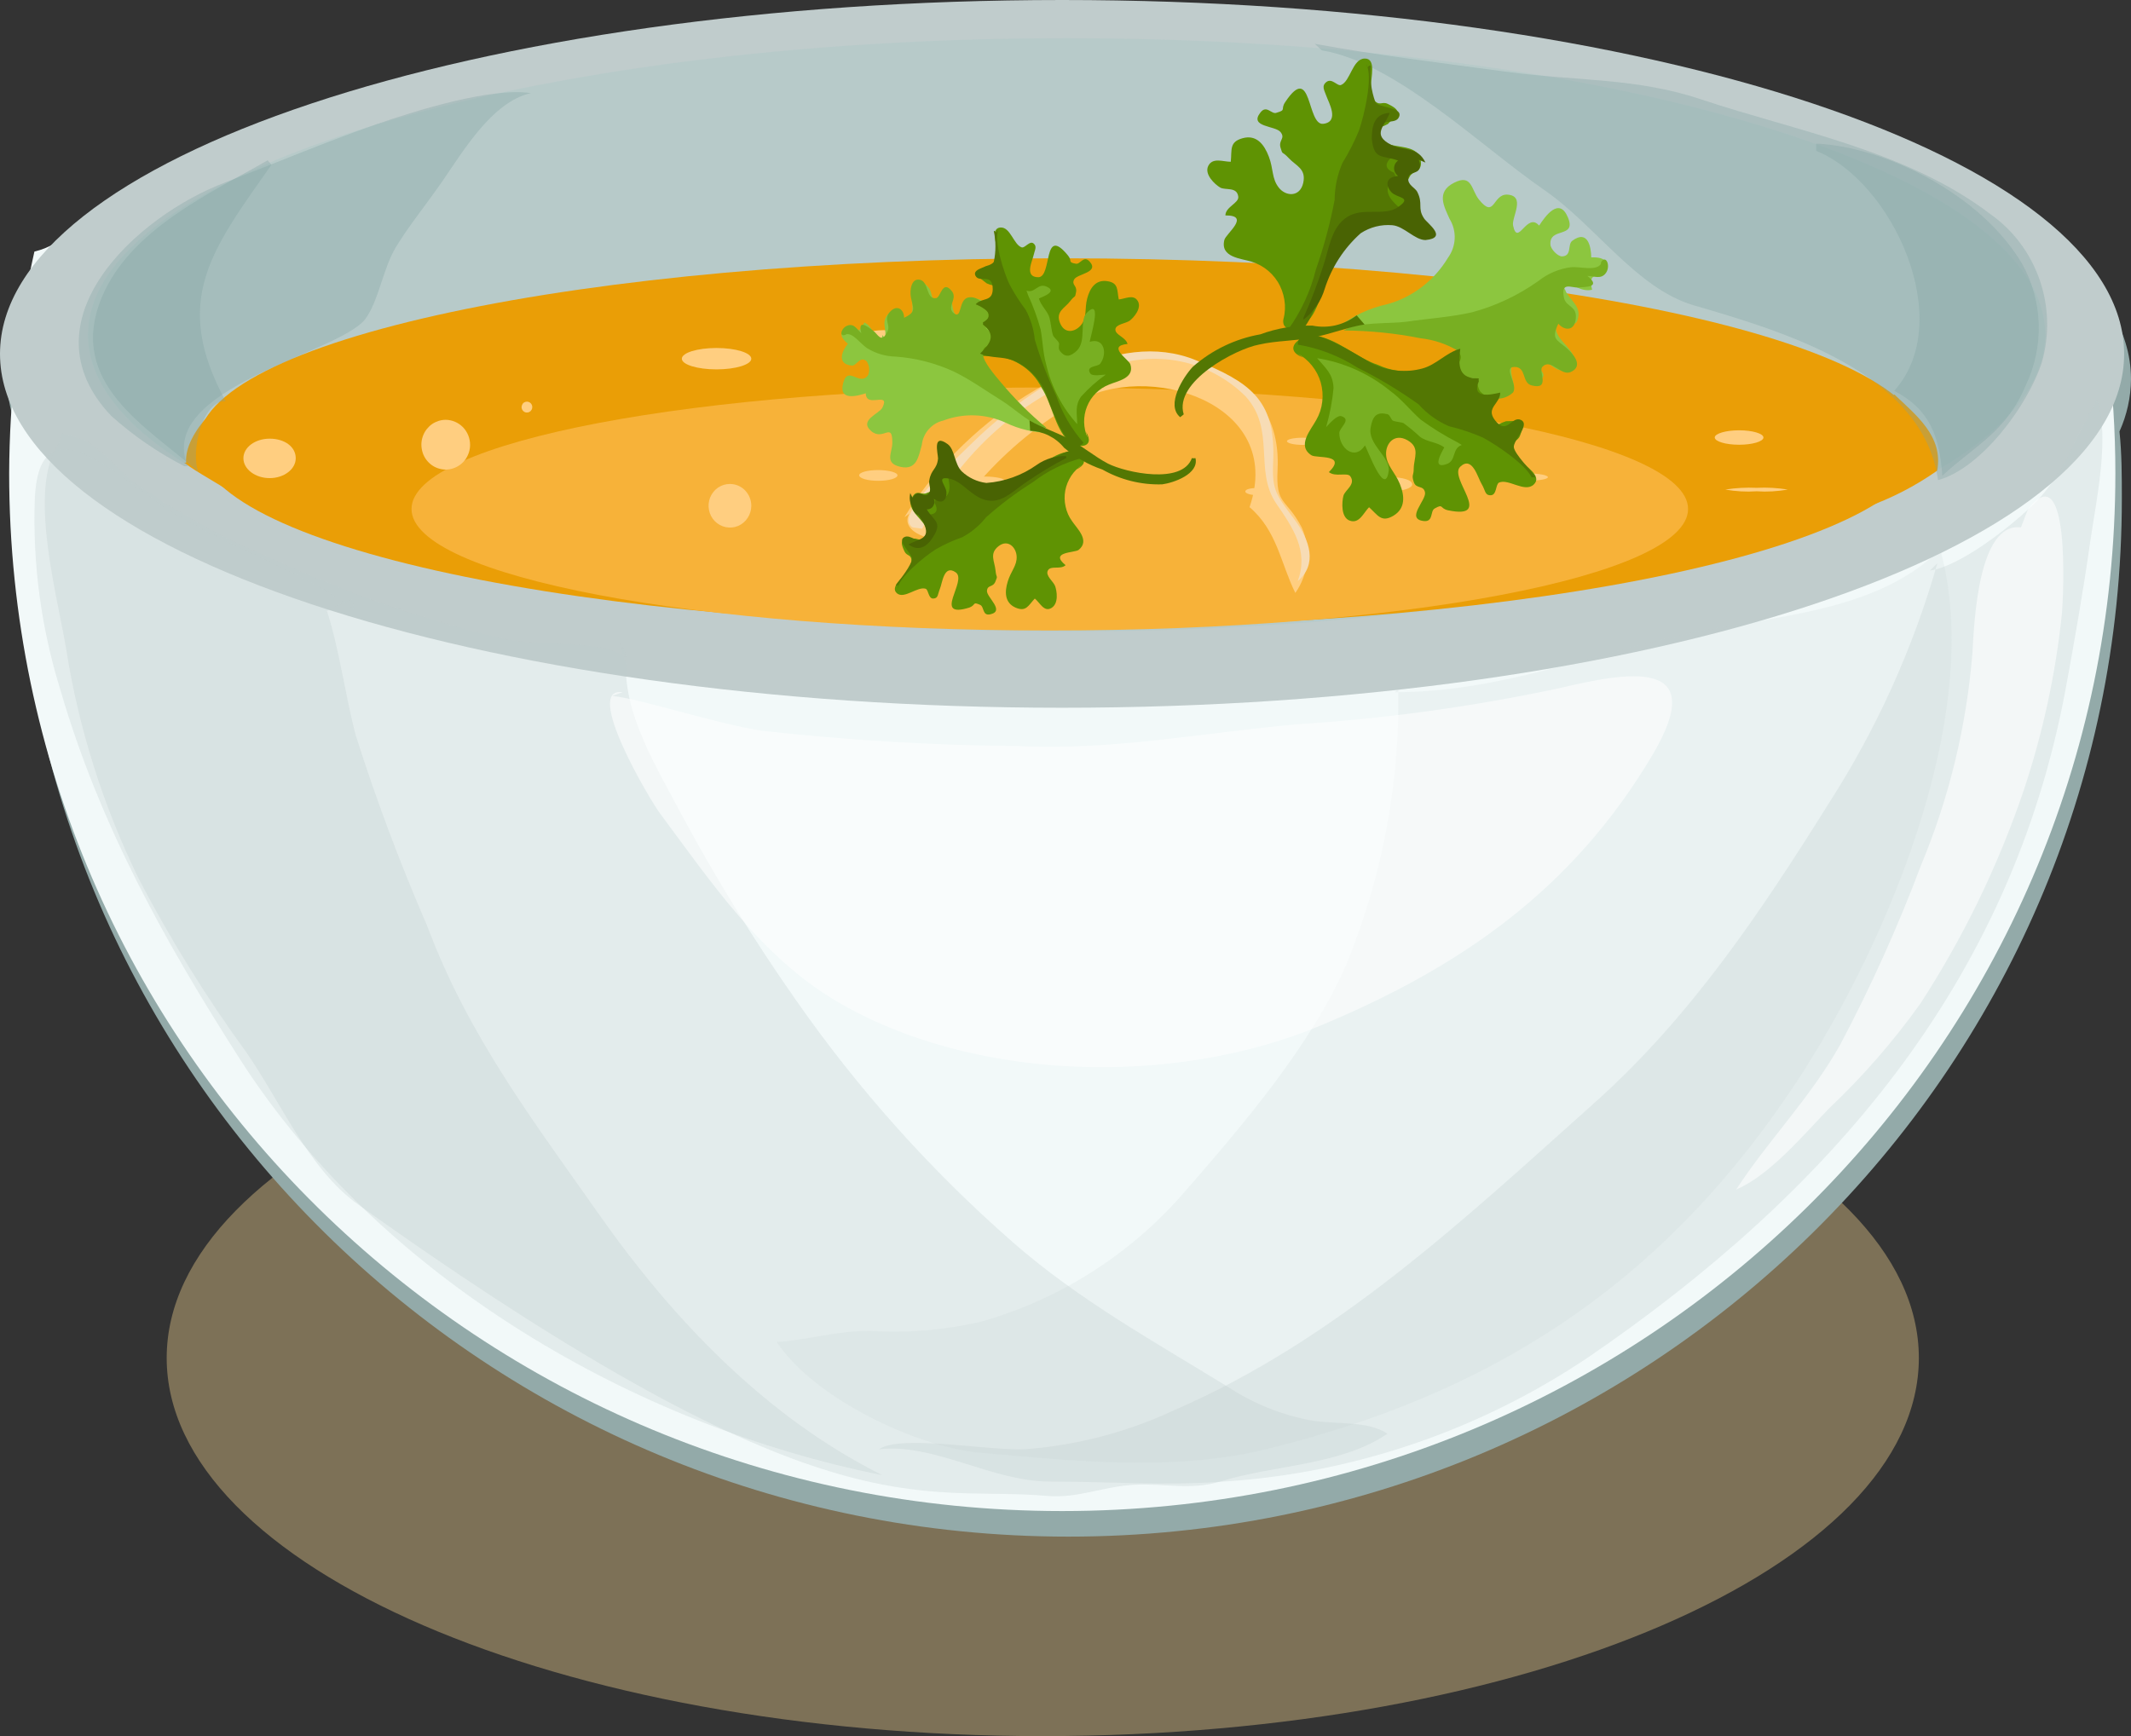 <svg width="27" height="22" viewBox="0 0 27 22" fill="none" xmlns="http://www.w3.org/2000/svg">
<rect x="0" y="0" width="27" height="22" fill="#333333" stroke="none"/>
<g style="mix-blend-mode:darken" opacity="0.45">
<path d="M24.312 17.209C24.312 19.855 19.341 22.001 13.212 22.001C7.082 22.001 2.112 19.855 2.112 17.209C2.112 14.563 7.082 12.418 13.212 12.418C19.341 12.418 24.312 14.563 24.312 17.209Z" fill="#D8BD82"/>
</g>
<path d="M27 4.805C27 2.317 20.976 0.32 13.545 0.32C7.564 0.32 2.499 1.62 0.747 3.42C0.674 3.46 0.596 3.491 0.514 3.511C0.495 3.591 0.479 3.674 0.463 3.754C0.23 4.054 0.099 4.423 0.089 4.805C0.09 5.034 0.14 5.261 0.236 5.468C0.217 5.745 0.206 6.035 0.206 6.32C0.206 13.583 6.178 19.473 13.537 19.473C20.895 19.473 26.884 13.583 26.884 6.32C26.884 6.044 26.884 5.75 26.854 5.468C26.948 5.26 26.998 5.034 27 4.805Z" fill="#93AAA9"/>
<path d="M26.077 4.286C25.926 4.321 25.77 4.315 25.622 4.269C22.69 3.39 19.804 2.079 16.756 1.725C16.303 1.725 15.851 1.694 15.402 1.634C15.191 1.612 14.995 1.518 14.843 1.367C14.691 1.217 14.593 1.019 14.565 0.805C10.599 1.103 6.636 3.066 2.642 2.074L2.621 2.096C2.531 2.199 2.418 2.276 2.291 2.321C2.164 2.366 2.027 2.377 1.895 2.353C1.497 2.599 1.083 2.845 0.69 3.086C0.611 3.133 0.525 3.167 0.436 3.188C0.228 4.109 0.12 5.052 0.116 5.997C0.116 13.269 6.089 19.149 13.458 19.149C20.827 19.149 26.802 13.269 26.802 5.997C26.802 5.465 26.768 4.933 26.702 4.405C26.596 4.431 26.485 4.434 26.377 4.414C26.269 4.393 26.167 4.35 26.077 4.286Z" fill="#F2F9F9"/>
<path d="M26.913 4.485C26.913 6.973 20.887 8.969 13.458 8.969C6.029 8.969 0 6.962 0 4.485C0 2.007 6.024 0 13.458 0C20.892 0 26.913 2.007 26.913 4.485Z" fill="#C0CCCC"/>
<g style="mix-blend-mode:multiply" opacity="0.32">
<path d="M25.914 4.242C25.914 6.318 20.362 8.002 13.515 8.002C6.668 8.002 1.115 6.318 1.115 4.242C1.115 2.165 6.668 0.484 13.515 0.484C20.362 0.484 25.914 2.168 25.914 4.242Z" fill="#A5C6C4"/>
</g>
<path d="M24.366 5.613C24.366 6.912 19.493 7.954 13.442 7.954C7.391 7.954 2.512 6.912 2.512 5.613C2.512 4.313 7.404 3.273 13.442 3.273C19.479 3.273 24.366 4.321 24.366 5.613Z" fill="#EA9E06"/>
<path d="M2.358 5.864C2.331 5.474 2.864 4.993 3.192 4.844C3.109 4.997 3.036 5.156 2.975 5.319C2.929 5.524 3.008 5.623 3.062 5.795C3.146 6.088 3.304 6.354 3.52 6.566C3.316 6.486 3.124 6.381 2.946 6.254C2.748 6.113 2.518 6.002 2.334 5.864H2.358Z" fill="#EA9E06"/>
<path d="M24.003 5C24.274 5.26 24.626 5.528 24.544 5.965C24.267 6.159 23.966 6.315 23.648 6.427C23.831 6.258 23.955 6.034 24.004 5.788C24.052 5.542 24.023 5.286 23.919 5.058L24.003 5Z" fill="#EA9E06"/>
<path opacity="0.29" d="M24.547 7.137C24.239 8.215 23.776 9.24 23.172 10.179C22.308 11.561 21.42 12.885 20.215 13.964C18.553 15.451 16.937 16.975 14.89 17.865C14.293 18.146 13.651 18.315 12.995 18.365C12.546 18.39 11.414 18.175 11.138 18.365C11.845 18.288 12.565 18.775 13.304 18.775C14.043 18.775 14.766 18.83 15.508 18.775C17.159 18.669 18.754 18.124 20.134 17.193C23.145 15.128 25.473 12.493 26.172 8.73C26.285 8.116 26.396 7.483 26.483 6.866C26.556 6.36 26.735 5.545 26.57 5.066C26.299 5.534 26.131 6.056 25.733 6.421C25.446 6.698 24.818 7.182 24.455 7.229L24.547 7.137Z" fill="#C0CCCC"/>
<path opacity="0.29" d="M7.932 8.409C7.903 9.062 8.336 9.753 8.626 10.306C9.064 11.123 9.551 11.913 10.082 12.67C10.871 13.802 11.792 14.831 12.825 15.736C13.666 16.475 14.633 17.005 15.567 17.581C15.886 17.79 16.242 17.932 16.615 18.001C16.931 18.053 17.329 18.001 17.579 18.169C16.986 18.573 16.146 18.562 15.47 18.772C15.082 18.891 14.763 18.794 14.368 18.816C13.973 18.838 13.656 18.991 13.266 18.957C11.642 18.814 10.488 19.51 4.537 15.264C3.909 14.816 3.557 13.959 3.116 13.328C2.612 12.636 2.16 11.905 1.762 11.144C1.31 10.222 0.997 9.234 0.837 8.216C0.734 7.586 0.371 6.281 0.707 5.683C0.847 5.44 0.677 5.481 0.977 5.545C1.191 5.589 1.5 5.954 1.684 6.098C2.223 6.486 2.803 6.81 3.414 7.063C4.37 7.509 5.368 7.856 6.392 8.097C6.82 8.191 7.594 8.097 7.93 8.321C7.918 8.256 7.89 8.195 7.849 8.144L7.932 8.409Z" fill="#C0CCCC"/>
<path opacity="0.29" d="M4.142 7.742C4.299 8.223 4.372 8.807 4.508 9.321C4.769 10.143 5.072 10.95 5.415 11.74C5.932 13.123 6.752 14.198 7.58 15.376C8.528 16.728 9.708 17.959 11.178 18.694C8.052 18.069 4.822 16.206 3.038 13.419C2.09 11.934 1.262 10.457 0.761 8.729C0.52 7.95 0.412 7.135 0.441 6.318C0.493 5.165 1.332 5.884 1.93 6.318C2.726 6.899 3.706 7.148 4.489 7.723C4.479 7.679 4.466 7.635 4.451 7.593L4.142 7.742Z" fill="#C0CCCC"/>
<path opacity="0.16" d="M17.717 8.728C17.736 9.928 17.511 11.119 17.056 12.225C16.612 13.245 15.748 14.255 15.02 15.092C14.331 15.893 13.427 16.469 12.421 16.751C11.961 16.857 11.489 16.895 11.019 16.865C10.594 16.865 10.239 16.981 9.841 17.006C10.307 17.716 11.609 18.338 12.416 18.41C13.601 18.515 14.879 18.654 16.052 18.363C18.854 17.675 20.984 16.326 22.652 13.876C23.824 12.164 25.178 9.084 24.582 6.961C23.77 7.774 22.416 7.804 21.374 8.034C20.083 8.31 18.992 8.769 17.673 8.772L17.717 8.728Z" fill="#C0CCCC"/>
<path opacity="0.56" d="M7.889 8.772C7.377 8.697 8.244 10.154 8.363 10.309C9.007 11.177 9.646 12.123 10.588 12.681C12.326 13.715 14.89 13.771 16.737 12.994C18.507 12.255 19.923 11.274 20.933 9.574C21.683 8.313 20.608 8.52 19.753 8.722C18.663 8.954 17.558 9.107 16.447 9.178C15.28 9.28 14.084 9.516 12.903 9.455C11.818 9.446 10.733 9.381 9.654 9.261C9.064 9.17 8.135 8.86 7.759 8.819L7.889 8.772Z" fill="white"/>
<path opacity="0.56" d="M25.606 6.683C25.064 6.617 25.013 7.88 24.991 8.273C24.916 9.201 24.696 10.11 24.339 10.966C24.046 11.745 23.704 12.505 23.315 13.239C22.939 13.911 22.403 14.45 21.997 15.075C22.422 14.895 22.852 14.381 23.172 14.049C23.599 13.645 23.987 13.2 24.331 12.719C24.877 11.878 25.318 10.969 25.641 10.015C25.883 9.289 26.046 8.538 26.125 7.775C26.145 7.543 26.234 5.746 25.692 6.459L25.606 6.683Z" fill="white"/>
<path d="M21.388 6.45C21.388 7.302 17.768 7.99 13.301 7.99C8.834 7.99 5.214 7.302 5.214 6.45C5.214 5.599 8.834 4.91 13.301 4.91C17.768 4.91 21.388 5.599 21.388 6.45Z" fill="#F7B239"/>
<g style="mix-blend-mode:multiply" opacity="0.32">
<path d="M16.747 0.638C17.684 0.792 18.762 1.854 19.558 2.402C20.213 2.852 20.73 3.651 21.453 3.867C22.584 4.196 24.366 4.721 24.555 6.084C25.097 5.938 25.69 5.147 25.871 4.591C25.969 4.248 25.959 3.882 25.842 3.545C25.725 3.208 25.507 2.917 25.219 2.714C24.16 1.907 22.758 1.661 21.561 1.262C20.749 0.986 19.969 1.027 19.124 0.914C18.28 0.801 17.422 0.696 16.658 0.555L16.747 0.638Z" fill="#7DA09F"/>
</g>
<g style="mix-blend-mode:multiply" opacity="0.32">
<path d="M23.012 1.912C23.973 2.299 24.796 4.063 24 4.953C24.45 5.185 24.574 5.531 24.61 6.028C25.029 5.639 25.422 5.475 25.671 4.873C25.784 4.634 25.838 4.371 25.831 4.107C25.823 3.842 25.752 3.583 25.625 3.352C25.11 2.465 23.881 1.859 23.012 1.82V1.912Z" fill="#7DA09F"/>
</g>
<g style="mix-blend-mode:multiply" opacity="0.32">
<path d="M2.38 5.908C1.96 4.918 4.294 4.481 4.627 4.044C4.797 3.818 4.852 3.403 5.014 3.135C5.176 2.867 5.407 2.582 5.599 2.305C5.869 1.915 6.235 1.291 6.725 1.18C6.227 1.105 5.285 1.396 4.759 1.578C4.126 1.799 3.476 2.073 2.864 2.308C1.733 2.731 0.271 4.075 1.411 5.272C1.692 5.523 2.003 5.737 2.336 5.908H2.38Z" fill="#7DA09F"/>
</g>
<g style="mix-blend-mode:multiply" opacity="0.32">
<path d="M3.438 2.089C2.68 3.168 2.166 3.809 2.859 5.084C2.564 5.07 2.41 5.733 2.515 5.982C1.873 5.413 0.839 4.862 1.289 3.77C1.649 2.905 2.661 2.452 3.392 2.031L3.438 2.089Z" fill="#7DA09F"/>
</g>
<path d="M5.956 5.638C5.956 5.7 5.937 5.761 5.903 5.813C5.869 5.864 5.82 5.904 5.764 5.927C5.707 5.951 5.645 5.957 5.586 5.944C5.526 5.932 5.471 5.902 5.428 5.857C5.385 5.813 5.356 5.757 5.345 5.696C5.333 5.635 5.339 5.572 5.363 5.514C5.386 5.457 5.426 5.408 5.476 5.373C5.527 5.339 5.587 5.32 5.647 5.32C5.73 5.321 5.808 5.355 5.866 5.414C5.924 5.474 5.956 5.554 5.956 5.638Z" fill="#FFCE80"/>
<path d="M6.744 5.159C6.744 5.173 6.74 5.186 6.732 5.197C6.725 5.209 6.714 5.218 6.702 5.223C6.69 5.228 6.676 5.229 6.663 5.227C6.65 5.224 6.638 5.218 6.628 5.208C6.619 5.198 6.612 5.186 6.61 5.172C6.607 5.159 6.609 5.145 6.614 5.133C6.619 5.12 6.627 5.109 6.639 5.101C6.65 5.094 6.663 5.09 6.676 5.09C6.694 5.09 6.711 5.097 6.724 5.11C6.737 5.123 6.744 5.141 6.744 5.159Z" fill="#FFCE80"/>
<path d="M9.519 6.409C9.519 6.464 9.503 6.517 9.473 6.563C9.444 6.608 9.401 6.644 9.352 6.665C9.302 6.686 9.248 6.691 9.195 6.68C9.143 6.67 9.095 6.643 9.057 6.605C9.019 6.566 8.993 6.517 8.983 6.463C8.972 6.41 8.978 6.354 8.998 6.303C9.019 6.253 9.053 6.21 9.098 6.179C9.142 6.149 9.195 6.133 9.248 6.133C9.32 6.133 9.389 6.162 9.44 6.214C9.49 6.266 9.519 6.336 9.519 6.409Z" fill="#FFCE80"/>
<path d="M11.371 6.023C11.371 6.062 11.262 6.093 11.127 6.093C10.992 6.093 10.886 6.062 10.886 6.023C10.886 5.985 10.994 5.957 11.127 5.957C11.26 5.957 11.371 5.987 11.371 6.023Z" fill="#FFCE80"/>
<path d="M12.724 6.083C12.724 6.108 12.616 6.13 12.483 6.13C12.351 6.13 12.24 6.108 12.24 6.083C12.24 6.058 12.351 6.039 12.483 6.039C12.616 6.039 12.724 6.067 12.724 6.083Z" fill="#FFCE80"/>
<path d="M16.087 6.228C16.087 6.255 16.016 6.275 15.932 6.275C15.849 6.275 15.778 6.255 15.778 6.228C15.778 6.2 15.846 6.184 15.932 6.184C16.019 6.184 16.087 6.203 16.087 6.228Z" fill="#FFCE80"/>
<path d="M16.704 5.591C16.704 5.616 16.615 5.638 16.504 5.638C16.393 5.638 16.306 5.616 16.306 5.591C16.306 5.566 16.395 5.547 16.504 5.547C16.612 5.547 16.704 5.566 16.704 5.591Z" fill="#FFCE80"/>
<path d="M17.893 6.138C17.893 6.188 17.765 6.227 17.606 6.227C17.446 6.227 17.327 6.188 17.327 6.138C17.327 6.088 17.457 6.047 17.614 6.047C17.771 6.047 17.893 6.083 17.893 6.138Z" fill="#FFCE80"/>
<path d="M19.612 6.047C19.612 6.072 19.503 6.091 19.368 6.091C19.233 6.091 19.127 6.072 19.127 6.047C19.127 6.022 19.235 6 19.368 6C19.501 6 19.612 6.022 19.612 6.047Z" fill="#FFCE80"/>
<path d="M22.343 5.544C22.343 5.594 22.205 5.636 22.035 5.636C21.864 5.636 21.726 5.594 21.726 5.544C21.726 5.495 21.864 5.453 22.035 5.453C22.205 5.453 22.343 5.495 22.343 5.544Z" fill="#FFCE80"/>
<path d="M22.652 6.204C22.521 6.183 22.389 6.175 22.257 6.182C22.124 6.176 21.99 6.183 21.859 6.204C21.99 6.227 22.124 6.235 22.257 6.226C22.389 6.235 22.522 6.227 22.652 6.204Z" fill="#FFCE80"/>
<path d="M18.553 4.749C18.553 4.788 18.407 4.818 18.223 4.818C18.039 4.818 17.893 4.788 17.893 4.749C17.893 4.71 18.041 4.68 18.223 4.68C18.404 4.68 18.553 4.699 18.553 4.749Z" fill="#FFCE80"/>
<path d="M9.519 4.546C9.519 4.62 9.321 4.681 9.078 4.681C8.834 4.681 8.639 4.62 8.639 4.546C8.639 4.471 8.834 4.41 9.078 4.41C9.321 4.41 9.519 4.471 9.519 4.546Z" fill="#FFCE80"/>
<path d="M11.503 4.297C11.503 4.358 11.365 4.41 11.195 4.41C11.024 4.41 10.886 4.358 10.886 4.297C10.886 4.236 11.024 4.184 11.195 4.184C11.365 4.184 11.503 4.233 11.503 4.297Z" fill="#FFCE80"/>
<path d="M3.747 5.807C3.747 5.946 3.598 6.059 3.417 6.059C3.235 6.059 3.084 5.946 3.084 5.807C3.084 5.669 3.233 5.559 3.417 5.559C3.601 5.559 3.747 5.658 3.747 5.807Z" fill="#FFCE80"/>
<path d="M11.46 6.554C12.113 5.465 13.699 4.201 15.074 4.569C15.808 4.765 16.225 5.216 16.187 5.951C16.163 6.41 16.29 6.3 16.493 6.684C16.552 6.817 16.576 6.964 16.562 7.11C16.547 7.256 16.496 7.395 16.412 7.514C16.225 7.137 16.182 6.726 15.832 6.427C16.29 5.1 14.53 4.561 13.626 5.103C13.177 5.362 12.772 5.693 12.427 6.084C12.31 6.22 12.118 6.723 12.026 6.786C11.855 6.905 11.384 6.742 11.522 6.51L11.46 6.554Z" fill="#FFCE80"/>
<path d="M11.685 6.7C11.935 6.18 12.294 5.722 12.736 5.358C13.178 4.994 13.692 4.733 14.243 4.593C14.514 4.527 14.797 4.532 15.066 4.606C15.335 4.681 15.581 4.824 15.781 5.022C16.168 5.448 15.884 5.962 16.171 6.382C16.382 6.689 16.585 6.985 16.442 7.364C16.693 7.154 16.599 6.85 16.404 6.587C16.146 6.241 16.114 6.208 16.133 5.796C16.152 5.058 15.827 4.842 15.155 4.566C14.138 4.148 12.96 4.978 12.286 5.644C12.11 5.821 11.303 6.545 11.566 6.684L11.685 6.7Z" fill="#F7DCB5"/>
<path d="M13.78 5.548C13.752 5.486 13.738 5.419 13.736 5.351C13.735 5.282 13.747 5.214 13.773 5.151C13.798 5.088 13.836 5.031 13.884 4.983C13.932 4.935 13.989 4.898 14.051 4.874C14.154 4.829 14.379 4.796 14.322 4.617C14.3 4.553 14.018 4.384 14.286 4.359C14.265 4.274 14.132 4.246 14.132 4.177C14.132 4.108 14.265 4.1 14.313 4.064C14.362 4.028 14.47 3.906 14.416 3.815C14.362 3.724 14.257 3.787 14.175 3.795C14.151 3.674 14.175 3.585 14.029 3.563C13.883 3.541 13.81 3.649 13.775 3.782C13.74 3.914 13.775 4.019 13.702 4.113C13.629 4.207 13.491 4.241 13.431 4.094C13.371 3.947 13.491 3.906 13.558 3.818C13.626 3.729 13.618 3.787 13.634 3.701C13.65 3.616 13.572 3.613 13.61 3.541C13.648 3.469 13.934 3.455 13.805 3.314C13.729 3.231 13.688 3.353 13.631 3.342C13.523 3.323 13.591 3.309 13.531 3.237C13.209 2.844 13.336 3.513 13.155 3.513C12.973 3.513 13.082 3.303 13.095 3.237C13.109 3.171 13.144 3.124 13.095 3.085C13.046 3.046 12.987 3.146 12.946 3.135C12.844 3.104 12.803 2.875 12.676 2.883C12.548 2.891 12.63 3.093 12.635 3.184C12.645 3.231 12.639 3.28 12.619 3.323C12.562 3.403 12.537 3.342 12.475 3.381C12.313 3.48 12.397 3.505 12.502 3.591C12.528 3.603 12.555 3.612 12.584 3.616C12.681 3.925 12.175 3.746 12.194 4.036C12.194 4.127 12.286 4.108 12.324 4.16C12.389 4.257 12.345 4.188 12.34 4.299C12.34 4.498 12.34 4.509 12.532 4.514C12.669 4.509 12.805 4.544 12.922 4.615C13.04 4.686 13.136 4.79 13.198 4.915C13.323 5.109 13.371 5.429 13.531 5.582C13.645 5.689 13.886 5.684 13.761 5.474L13.78 5.548Z" fill="#5F9303"/>
<path d="M11.181 4.246C11.178 4.282 11.165 4.317 11.143 4.346C11.068 4.266 11.062 4.141 10.951 4.086C10.875 4.26 10.845 4.149 10.743 4.172C10.64 4.194 10.629 4.263 10.743 4.357C10.678 4.431 10.588 4.614 10.794 4.633C10.859 4.633 10.892 4.509 10.978 4.575C10.996 4.6 11.008 4.63 11.012 4.661C11.015 4.692 11.011 4.723 11 4.752C10.894 4.907 10.745 4.622 10.683 4.854C10.621 5.087 10.864 5.018 10.97 4.984C10.97 5.181 11.284 4.951 11.181 5.164C11.143 5.244 10.881 5.322 11.035 5.46C11.189 5.598 11.306 5.336 11.306 5.609C11.306 5.739 11.2 5.869 11.409 5.916C11.617 5.963 11.639 5.781 11.679 5.64C11.687 5.566 11.717 5.496 11.766 5.441C11.815 5.385 11.879 5.346 11.95 5.33C12.206 5.233 12.489 5.242 12.738 5.355C12.915 5.441 13.108 5.485 13.304 5.485C13.111 5.32 12.931 5.142 12.762 4.951C12.676 4.846 12.386 4.534 12.416 4.379C12.437 4.277 12.584 4.302 12.573 4.188C12.573 4.141 12.475 4.114 12.467 4.091C12.448 4.022 12.489 4.006 12.483 3.964C12.483 3.881 12.483 3.787 12.343 3.784C12.202 3.782 12.226 3.925 12.134 4.003C12.015 3.967 12.115 3.632 11.947 3.702C11.885 3.726 11.966 3.867 11.869 3.851C11.815 3.851 11.804 3.693 11.774 3.655C11.628 3.475 11.552 3.602 11.555 3.751C11.557 3.901 11.593 3.995 11.466 4.08C11.373 4.025 11.39 3.848 11.268 3.964C11.146 4.08 11.249 4.18 11.208 4.285L11.181 4.246Z" fill="#8CC63F"/>
<path d="M10.718 4.237C10.805 4.212 10.9 4.356 10.989 4.414C11.097 4.48 11.22 4.516 11.346 4.519C11.603 4.537 11.854 4.602 12.088 4.71C12.297 4.812 12.489 4.951 12.689 5.075C12.835 5.163 13.111 5.421 13.26 5.423C13.048 5.248 12.853 5.052 12.676 4.84C12.613 4.763 12.464 4.597 12.454 4.494C12.437 4.342 12.586 4.423 12.586 4.279C12.586 4.215 12.494 4.185 12.489 4.146C12.483 4.107 12.529 4.044 12.524 3.997C12.524 3.886 12.391 3.742 12.267 3.77C12.142 3.798 12.191 4.046 12.088 3.972C11.985 3.897 12.134 3.792 12.064 3.695C11.939 3.532 11.92 3.77 11.861 3.778C11.731 3.798 11.771 3.574 11.658 3.546C11.544 3.518 11.525 3.684 11.541 3.767C11.568 3.908 11.617 3.95 11.455 4.027C11.455 3.922 11.365 3.853 11.276 3.952C11.187 4.052 11.29 4.11 11.243 4.204C11.165 4.362 11.124 4.232 11.059 4.187C10.994 4.143 10.864 4.035 10.913 4.223C10.859 4.176 10.826 4.099 10.743 4.124C10.659 4.149 10.623 4.276 10.713 4.243L10.718 4.237Z" fill="#78AF22"/>
<path d="M12.651 2.91C12.586 3.046 12.722 3.463 12.792 3.607C12.851 3.718 12.919 3.824 12.995 3.925C13.058 4.042 13.098 4.171 13.111 4.304C13.183 4.547 13.274 4.785 13.382 5.014C13.458 5.235 13.576 5.438 13.729 5.611C13.523 5.844 13.285 5.042 13.228 4.937C13.148 4.778 13.019 4.651 12.86 4.577C12.716 4.511 12.562 4.547 12.418 4.481C12.554 4.348 12.621 4.243 12.454 4.113C12.456 4.104 12.456 4.094 12.454 4.085C12.63 3.988 12.454 3.894 12.362 3.856C12.44 3.767 12.575 3.831 12.578 3.665C12.578 3.449 12.408 3.593 12.359 3.494C12.31 3.394 12.559 3.383 12.592 3.317C12.619 3.189 12.619 3.057 12.592 2.93C12.616 2.916 12.592 2.93 12.624 2.946L12.651 2.91Z" fill="#537703"/>
<path d="M13.715 5.888C13.659 5.924 13.611 5.973 13.573 6.029C13.536 6.086 13.51 6.149 13.497 6.216C13.485 6.284 13.486 6.353 13.501 6.419C13.515 6.486 13.543 6.549 13.583 6.604C13.645 6.698 13.815 6.85 13.666 6.969C13.615 7.007 13.29 6.991 13.501 7.162C13.439 7.223 13.312 7.162 13.277 7.229C13.241 7.295 13.347 7.367 13.369 7.428C13.39 7.489 13.417 7.646 13.323 7.704C13.228 7.762 13.177 7.638 13.111 7.585C13.028 7.674 13.001 7.759 12.865 7.699C12.73 7.638 12.727 7.502 12.768 7.37C12.808 7.237 12.887 7.168 12.881 7.052C12.876 6.936 12.77 6.828 12.651 6.922C12.532 7.016 12.602 7.113 12.613 7.226C12.624 7.339 12.646 7.284 12.613 7.367C12.581 7.45 12.513 7.406 12.505 7.486C12.497 7.566 12.735 7.74 12.551 7.784C12.443 7.812 12.473 7.688 12.418 7.665C12.318 7.621 12.37 7.665 12.283 7.699C11.804 7.848 12.261 7.361 12.11 7.254C11.958 7.146 11.939 7.392 11.909 7.461C11.88 7.53 11.89 7.583 11.825 7.585C11.761 7.588 11.766 7.475 11.728 7.461C11.625 7.428 11.457 7.596 11.365 7.519C11.273 7.442 11.438 7.32 11.492 7.242C11.525 7.208 11.545 7.163 11.549 7.115C11.549 7.019 11.492 7.054 11.46 6.988C11.376 6.811 11.46 6.839 11.593 6.825C11.622 6.829 11.65 6.838 11.677 6.85C11.92 6.645 11.406 6.513 11.571 6.28C11.623 6.206 11.682 6.28 11.744 6.247C11.85 6.203 11.777 6.247 11.831 6.139C11.926 5.965 11.934 5.957 12.102 6.067C12.213 6.148 12.346 6.194 12.483 6.2C12.62 6.206 12.755 6.171 12.873 6.101C13.079 6.009 13.29 5.769 13.504 5.73C13.656 5.702 13.856 5.843 13.639 5.949L13.715 5.888Z" fill="#5F9303"/>
<path d="M11.371 7.465C11.387 7.316 11.712 7.053 11.855 6.962C11.963 6.9 12.077 6.848 12.194 6.807C12.309 6.745 12.412 6.659 12.494 6.555C12.681 6.389 12.881 6.239 13.092 6.107C13.275 5.966 13.483 5.864 13.704 5.806C13.653 5.496 13.03 6.038 12.927 6.083C12.777 6.173 12.601 6.207 12.429 6.179C12.272 6.157 12.159 6.038 12.007 6.013C12.05 6.201 12.05 6.326 11.842 6.342C11.844 6.352 11.844 6.363 11.842 6.373C11.939 6.553 11.731 6.525 11.641 6.514C11.66 6.63 11.809 6.655 11.723 6.79C11.636 6.926 11.541 6.754 11.452 6.81C11.363 6.865 11.56 7.014 11.555 7.086C11.549 7.158 11.409 7.341 11.352 7.412C11.365 7.437 11.371 7.412 11.39 7.412L11.371 7.465Z" fill="#537703"/>
<path d="M11.668 6.535C11.541 6.535 11.511 6.303 11.609 6.259C11.663 6.228 11.709 6.306 11.761 6.259C11.812 6.212 11.761 6.134 11.774 6.087C11.798 5.944 11.871 5.952 11.885 5.811C11.885 5.747 11.809 5.485 12.007 5.628C12.099 5.695 12.091 5.88 12.186 5.974C12.272 6.055 12.381 6.106 12.497 6.12C12.726 6.104 12.947 6.025 13.136 5.891C13.245 5.814 13.377 5.775 13.509 5.78V5.805C13.339 5.893 13.175 5.992 13.017 6.101C12.862 6.198 12.708 6.378 12.511 6.342C12.313 6.306 12.196 6.096 12.026 6.065C11.855 6.035 11.982 6.145 11.991 6.234C11.999 6.322 11.947 6.405 11.831 6.322C11.838 6.337 11.84 6.353 11.839 6.369C11.837 6.386 11.832 6.401 11.823 6.414C11.814 6.428 11.802 6.439 11.787 6.446C11.773 6.453 11.757 6.456 11.742 6.455C11.834 6.607 11.945 6.613 11.82 6.809C11.75 6.922 11.641 6.997 11.511 6.9C11.639 6.823 11.804 6.839 11.701 6.624C11.631 6.483 11.495 6.436 11.533 6.248L11.668 6.535Z" fill="#496303"/>
<path d="M13.025 3.738C13.09 3.879 13.144 4.025 13.185 4.175C13.212 4.324 13.214 4.473 13.255 4.617C13.32 4.9 13.455 5.161 13.648 5.375C13.648 5.236 13.615 5.142 13.699 5.024C13.793 4.92 13.897 4.828 14.01 4.747C13.967 4.747 13.84 4.775 13.813 4.731C13.753 4.634 13.908 4.65 13.94 4.609C14.035 4.479 13.989 4.274 13.807 4.332C13.807 4.296 13.978 3.757 13.772 3.962C13.669 4.061 13.772 4.321 13.642 4.446C13.566 4.515 13.499 4.54 13.428 4.446C13.401 4.41 13.428 4.366 13.415 4.341C13.401 4.316 13.352 4.272 13.344 4.255C13.32 4.189 13.32 4.117 13.298 4.031C13.277 3.945 13.19 3.879 13.163 3.782C13.223 3.757 13.404 3.691 13.255 3.63C13.149 3.586 13.111 3.721 13.006 3.683L13.025 3.738Z" fill="#78AF22"/>
<path d="M13.052 5.458C13.134 5.462 13.215 5.483 13.289 5.52C13.363 5.557 13.429 5.609 13.482 5.674C13.626 5.796 13.79 5.89 13.967 5.95C14.198 6.081 14.46 6.146 14.725 6.138C14.868 6.119 15.193 6.008 15.147 5.806C15.132 5.808 15.117 5.808 15.101 5.806C14.979 6.144 14.265 5.989 14.04 5.876C13.864 5.784 13.715 5.654 13.545 5.563C13.374 5.472 13.198 5.419 13.044 5.328L13.052 5.458Z" fill="#537703"/>
<path d="M16.436 4.479C16.508 4.516 16.571 4.568 16.622 4.632C16.673 4.695 16.711 4.768 16.734 4.847C16.756 4.926 16.763 5.009 16.753 5.091C16.744 5.172 16.718 5.251 16.677 5.322C16.612 5.444 16.425 5.648 16.617 5.77C16.685 5.811 17.072 5.75 16.837 5.983C16.921 6.049 17.067 5.983 17.108 6.035C17.183 6.14 17.04 6.209 17.021 6.284C17.002 6.359 16.986 6.561 17.105 6.599C17.224 6.638 17.275 6.5 17.346 6.428C17.457 6.527 17.5 6.627 17.654 6.536C17.809 6.444 17.798 6.284 17.736 6.132C17.673 5.98 17.57 5.902 17.562 5.761C17.554 5.62 17.668 5.485 17.833 5.579C17.998 5.673 17.914 5.8 17.912 5.938C17.912 6.032 17.882 6.013 17.912 6.107C17.941 6.201 18.036 6.143 18.055 6.24C18.074 6.337 17.809 6.572 18.033 6.602C18.166 6.621 18.117 6.478 18.177 6.444C18.293 6.378 18.239 6.444 18.348 6.467C18.938 6.588 18.348 6.057 18.502 5.914C18.656 5.77 18.724 6.057 18.773 6.135C18.821 6.212 18.81 6.279 18.889 6.276C18.967 6.273 18.948 6.135 18.994 6.115C19.114 6.063 19.319 6.248 19.433 6.14C19.547 6.032 19.325 5.908 19.252 5.825C19.208 5.789 19.178 5.738 19.168 5.681C19.168 5.562 19.23 5.601 19.26 5.518C19.344 5.297 19.244 5.338 19.081 5.338C19.049 5.349 19.017 5.362 18.986 5.377C18.672 5.161 19.279 4.94 19.049 4.68C18.978 4.597 18.913 4.68 18.837 4.661C18.705 4.622 18.794 4.661 18.721 4.542C18.588 4.346 18.575 4.338 18.383 4.49C18.258 4.6 18.105 4.672 17.942 4.696C17.779 4.72 17.612 4.695 17.462 4.625C17.191 4.539 16.921 4.274 16.65 4.255C16.466 4.241 16.241 4.432 16.512 4.531L16.436 4.479Z" fill="#5F9303"/>
<path d="M19.842 3.696C19.818 3.661 19.805 3.618 19.804 3.575C19.934 3.594 20.029 3.705 20.172 3.672C20.121 3.448 20.229 3.531 20.308 3.431C20.386 3.332 20.351 3.254 20.161 3.262C20.161 3.143 20.123 2.9 19.92 3.052C19.858 3.099 19.92 3.246 19.79 3.249C19.736 3.249 19.647 3.157 19.644 3.099C19.628 2.873 19.977 3.025 19.866 2.756C19.755 2.488 19.577 2.743 19.501 2.859C19.346 2.679 19.23 3.135 19.171 2.859C19.149 2.754 19.341 2.477 19.092 2.466C18.908 2.466 18.94 2.781 18.737 2.527C18.64 2.405 18.651 2.198 18.421 2.317C18.19 2.436 18.299 2.621 18.366 2.773C18.412 2.848 18.435 2.936 18.431 3.024C18.427 3.112 18.397 3.197 18.345 3.268C18.172 3.555 17.899 3.765 17.581 3.854C17.353 3.903 17.139 4.003 16.953 4.147C17.254 4.155 17.555 4.184 17.852 4.233C18.012 4.266 18.515 4.335 18.596 4.509C18.651 4.623 18.494 4.714 18.596 4.811C18.634 4.849 18.743 4.811 18.764 4.811C18.835 4.86 18.808 4.91 18.843 4.946C18.878 4.982 18.976 5.109 19.114 5.004C19.252 4.899 19.114 4.783 19.154 4.637C19.29 4.578 19.425 4.971 19.549 4.778C19.59 4.706 19.409 4.637 19.514 4.573C19.568 4.54 19.69 4.675 19.747 4.686C20.018 4.744 19.994 4.565 19.883 4.426C19.771 4.288 19.671 4.225 19.728 4.045C19.855 4.028 19.972 4.208 19.999 4.003C20.018 3.857 19.861 3.782 19.823 3.655L19.842 3.696Z" fill="#8CC63F"/>
<path d="M20.283 3.347C20.218 3.439 20.012 3.375 19.907 3.386C19.756 3.405 19.613 3.465 19.493 3.56C19.238 3.741 18.955 3.875 18.656 3.956C18.385 4.019 18.098 4.036 17.82 4.077C17.616 4.105 17.17 4.077 17.026 4.188C17.354 4.19 17.68 4.223 18.001 4.287C18.165 4.305 18.324 4.358 18.466 4.442C18.591 4.572 18.391 4.614 18.496 4.746C18.545 4.807 18.651 4.768 18.686 4.796C18.721 4.824 18.721 4.923 18.759 4.965C18.813 5.02 18.885 5.051 18.961 5.053C19.037 5.055 19.111 5.028 19.168 4.976C19.244 4.879 19.032 4.65 19.189 4.65C19.346 4.65 19.276 4.854 19.409 4.885C19.647 4.943 19.49 4.705 19.541 4.65C19.652 4.531 19.777 4.774 19.904 4.713C20.072 4.636 19.926 4.478 19.85 4.412C19.723 4.301 19.65 4.301 19.744 4.102C19.826 4.196 19.953 4.196 19.966 4.033C19.98 3.87 19.839 3.895 19.815 3.77C19.774 3.563 19.91 3.651 19.999 3.643C20.088 3.635 20.294 3.643 20.113 3.497C20.199 3.497 20.286 3.546 20.348 3.458C20.41 3.369 20.348 3.223 20.286 3.322L20.283 3.347Z" fill="#78AF22"/>
<path d="M19.425 6.097C19.387 5.92 18.967 5.641 18.786 5.544C18.648 5.484 18.505 5.436 18.358 5.401C18.212 5.338 18.081 5.244 17.974 5.124C17.73 4.95 17.473 4.795 17.205 4.662C16.972 4.513 16.713 4.412 16.442 4.367C16.466 3.988 17.275 4.563 17.405 4.615C17.597 4.705 17.813 4.725 18.017 4.671C18.199 4.624 18.32 4.469 18.502 4.419C18.472 4.651 18.485 4.801 18.737 4.795C18.733 4.807 18.733 4.82 18.737 4.831C18.64 5.058 18.886 5.003 19.008 4.975C19.008 5.119 18.821 5.166 18.94 5.323C19.092 5.528 19.154 5.26 19.273 5.323C19.392 5.387 19.165 5.583 19.181 5.672C19.198 5.76 19.384 5.948 19.452 6.037C19.452 6.07 19.43 6.037 19.409 6.05L19.425 6.097Z" fill="#537703"/>
<path d="M16.244 4.104C16.272 4.027 16.284 3.944 16.28 3.862C16.275 3.779 16.254 3.698 16.218 3.624C16.182 3.55 16.131 3.485 16.069 3.432C16.007 3.379 15.934 3.34 15.857 3.316C15.729 3.275 15.456 3.264 15.513 3.04C15.532 2.962 15.851 2.727 15.526 2.73C15.526 2.622 15.7 2.573 15.689 2.492C15.673 2.362 15.524 2.415 15.459 2.376C15.394 2.338 15.253 2.208 15.31 2.1C15.367 1.992 15.497 2.05 15.594 2.05C15.61 1.898 15.572 1.798 15.746 1.751C15.919 1.704 16.017 1.829 16.076 1.984C16.136 2.139 16.111 2.26 16.201 2.376C16.29 2.492 16.471 2.501 16.512 2.318C16.552 2.136 16.42 2.103 16.328 2.003C16.236 1.904 16.255 1.973 16.225 1.873C16.195 1.774 16.29 1.757 16.225 1.674C16.16 1.591 15.824 1.613 15.968 1.428C16.049 1.32 16.111 1.458 16.176 1.428C16.303 1.392 16.22 1.386 16.285 1.292C16.626 0.781 16.555 1.594 16.766 1.569C16.978 1.544 16.831 1.292 16.807 1.221C16.783 1.149 16.737 1.091 16.807 1.038C16.877 0.986 16.945 1.096 16.991 1.077C17.11 1.03 17.135 0.748 17.289 0.742C17.443 0.737 17.367 0.988 17.37 1.099C17.364 1.157 17.377 1.215 17.405 1.265C17.484 1.353 17.506 1.279 17.584 1.317C17.793 1.417 17.692 1.456 17.584 1.572C17.553 1.589 17.52 1.603 17.486 1.613C17.408 1.995 17.993 1.718 18.004 2.069C18.004 2.18 17.901 2.166 17.863 2.235C17.793 2.36 17.838 2.271 17.863 2.404C17.901 2.642 17.898 2.656 17.657 2.68C17.493 2.69 17.335 2.748 17.202 2.845C17.069 2.943 16.966 3.078 16.904 3.233C16.777 3.479 16.753 3.872 16.577 4.063C16.455 4.204 16.163 4.229 16.29 3.961L16.244 4.104Z" fill="#5F9303"/>
<path d="M17.308 0.805C17.403 0.96 17.286 1.46 17.218 1.656C17.159 1.797 17.09 1.933 17.01 2.063C16.945 2.211 16.911 2.371 16.91 2.533C16.853 2.833 16.773 3.129 16.672 3.417C16.604 3.692 16.484 3.95 16.32 4.178C16.59 4.432 16.788 3.44 16.848 3.307C16.924 3.106 17.065 2.937 17.248 2.829C17.413 2.732 17.6 2.757 17.768 2.663C17.589 2.516 17.497 2.4 17.684 2.223C17.679 2.219 17.674 2.214 17.671 2.209C17.668 2.203 17.666 2.196 17.665 2.19C17.441 2.099 17.665 1.96 17.752 1.913C17.646 1.819 17.481 1.913 17.481 1.712C17.454 1.454 17.679 1.604 17.727 1.479C17.776 1.355 17.476 1.371 17.427 1.297C17.373 1.148 17.353 0.99 17.367 0.832C17.335 0.832 17.351 0.832 17.327 0.854L17.308 0.805Z" fill="#537703"/>
<path d="M17.714 1.916C17.833 1.808 18.033 2.013 17.985 2.137C17.955 2.207 17.857 2.171 17.844 2.256C17.83 2.342 17.928 2.378 17.955 2.428C18.036 2.585 17.955 2.632 18.041 2.765C18.082 2.831 18.353 3.014 18.061 3.042C17.925 3.042 17.79 2.867 17.641 2.854C17.5 2.842 17.359 2.878 17.24 2.956C17.029 3.144 16.872 3.386 16.785 3.658C16.739 3.815 16.644 3.953 16.515 4.051V4.026C16.611 3.812 16.695 3.592 16.766 3.368C16.84 3.155 16.864 2.878 17.07 2.749C17.275 2.619 17.541 2.749 17.719 2.621C17.898 2.494 17.703 2.514 17.63 2.436C17.557 2.359 17.546 2.243 17.714 2.229C17.698 2.218 17.686 2.204 17.677 2.187C17.668 2.17 17.663 2.151 17.663 2.132C17.663 2.113 17.668 2.094 17.677 2.077C17.686 2.06 17.698 2.046 17.714 2.035C17.516 1.961 17.408 2.035 17.381 1.759C17.381 1.593 17.413 1.441 17.608 1.43C17.546 1.601 17.375 1.706 17.627 1.836C17.795 1.916 17.96 1.853 18.061 2.06L17.714 1.916Z" fill="#496303"/>
<path d="M18.467 5.606C18.303 5.522 18.147 5.425 17.998 5.316C17.866 5.197 17.755 5.056 17.611 4.951C17.344 4.734 17.025 4.592 16.688 4.539C16.796 4.666 16.888 4.735 16.896 4.915C16.881 5.084 16.849 5.25 16.802 5.413C16.84 5.374 16.942 5.252 16.999 5.275C17.127 5.319 16.969 5.421 16.969 5.487C16.969 5.684 17.167 5.841 17.294 5.645C17.319 5.675 17.549 6.32 17.595 5.968C17.619 5.792 17.324 5.631 17.367 5.416C17.389 5.291 17.432 5.214 17.568 5.247C17.616 5.247 17.619 5.324 17.657 5.335C17.695 5.346 17.765 5.352 17.784 5.363C17.856 5.416 17.925 5.473 17.99 5.534C18.082 5.604 18.204 5.598 18.299 5.67C18.264 5.736 18.139 5.946 18.323 5.883C18.456 5.844 18.391 5.684 18.521 5.639L18.467 5.606Z" fill="#78AF22"/>
<path d="M17.189 3.996C17.109 4.057 17.018 4.1 16.921 4.123C16.824 4.145 16.723 4.146 16.626 4.126C16.402 4.122 16.179 4.159 15.968 4.237C15.651 4.293 15.356 4.435 15.112 4.649C14.993 4.776 14.766 5.132 14.953 5.287L14.998 5.251C14.869 4.839 15.656 4.422 15.951 4.367C16.182 4.314 16.42 4.322 16.647 4.275C16.875 4.228 17.08 4.145 17.289 4.112L17.189 3.996Z" fill="#537703"/>
</svg>
